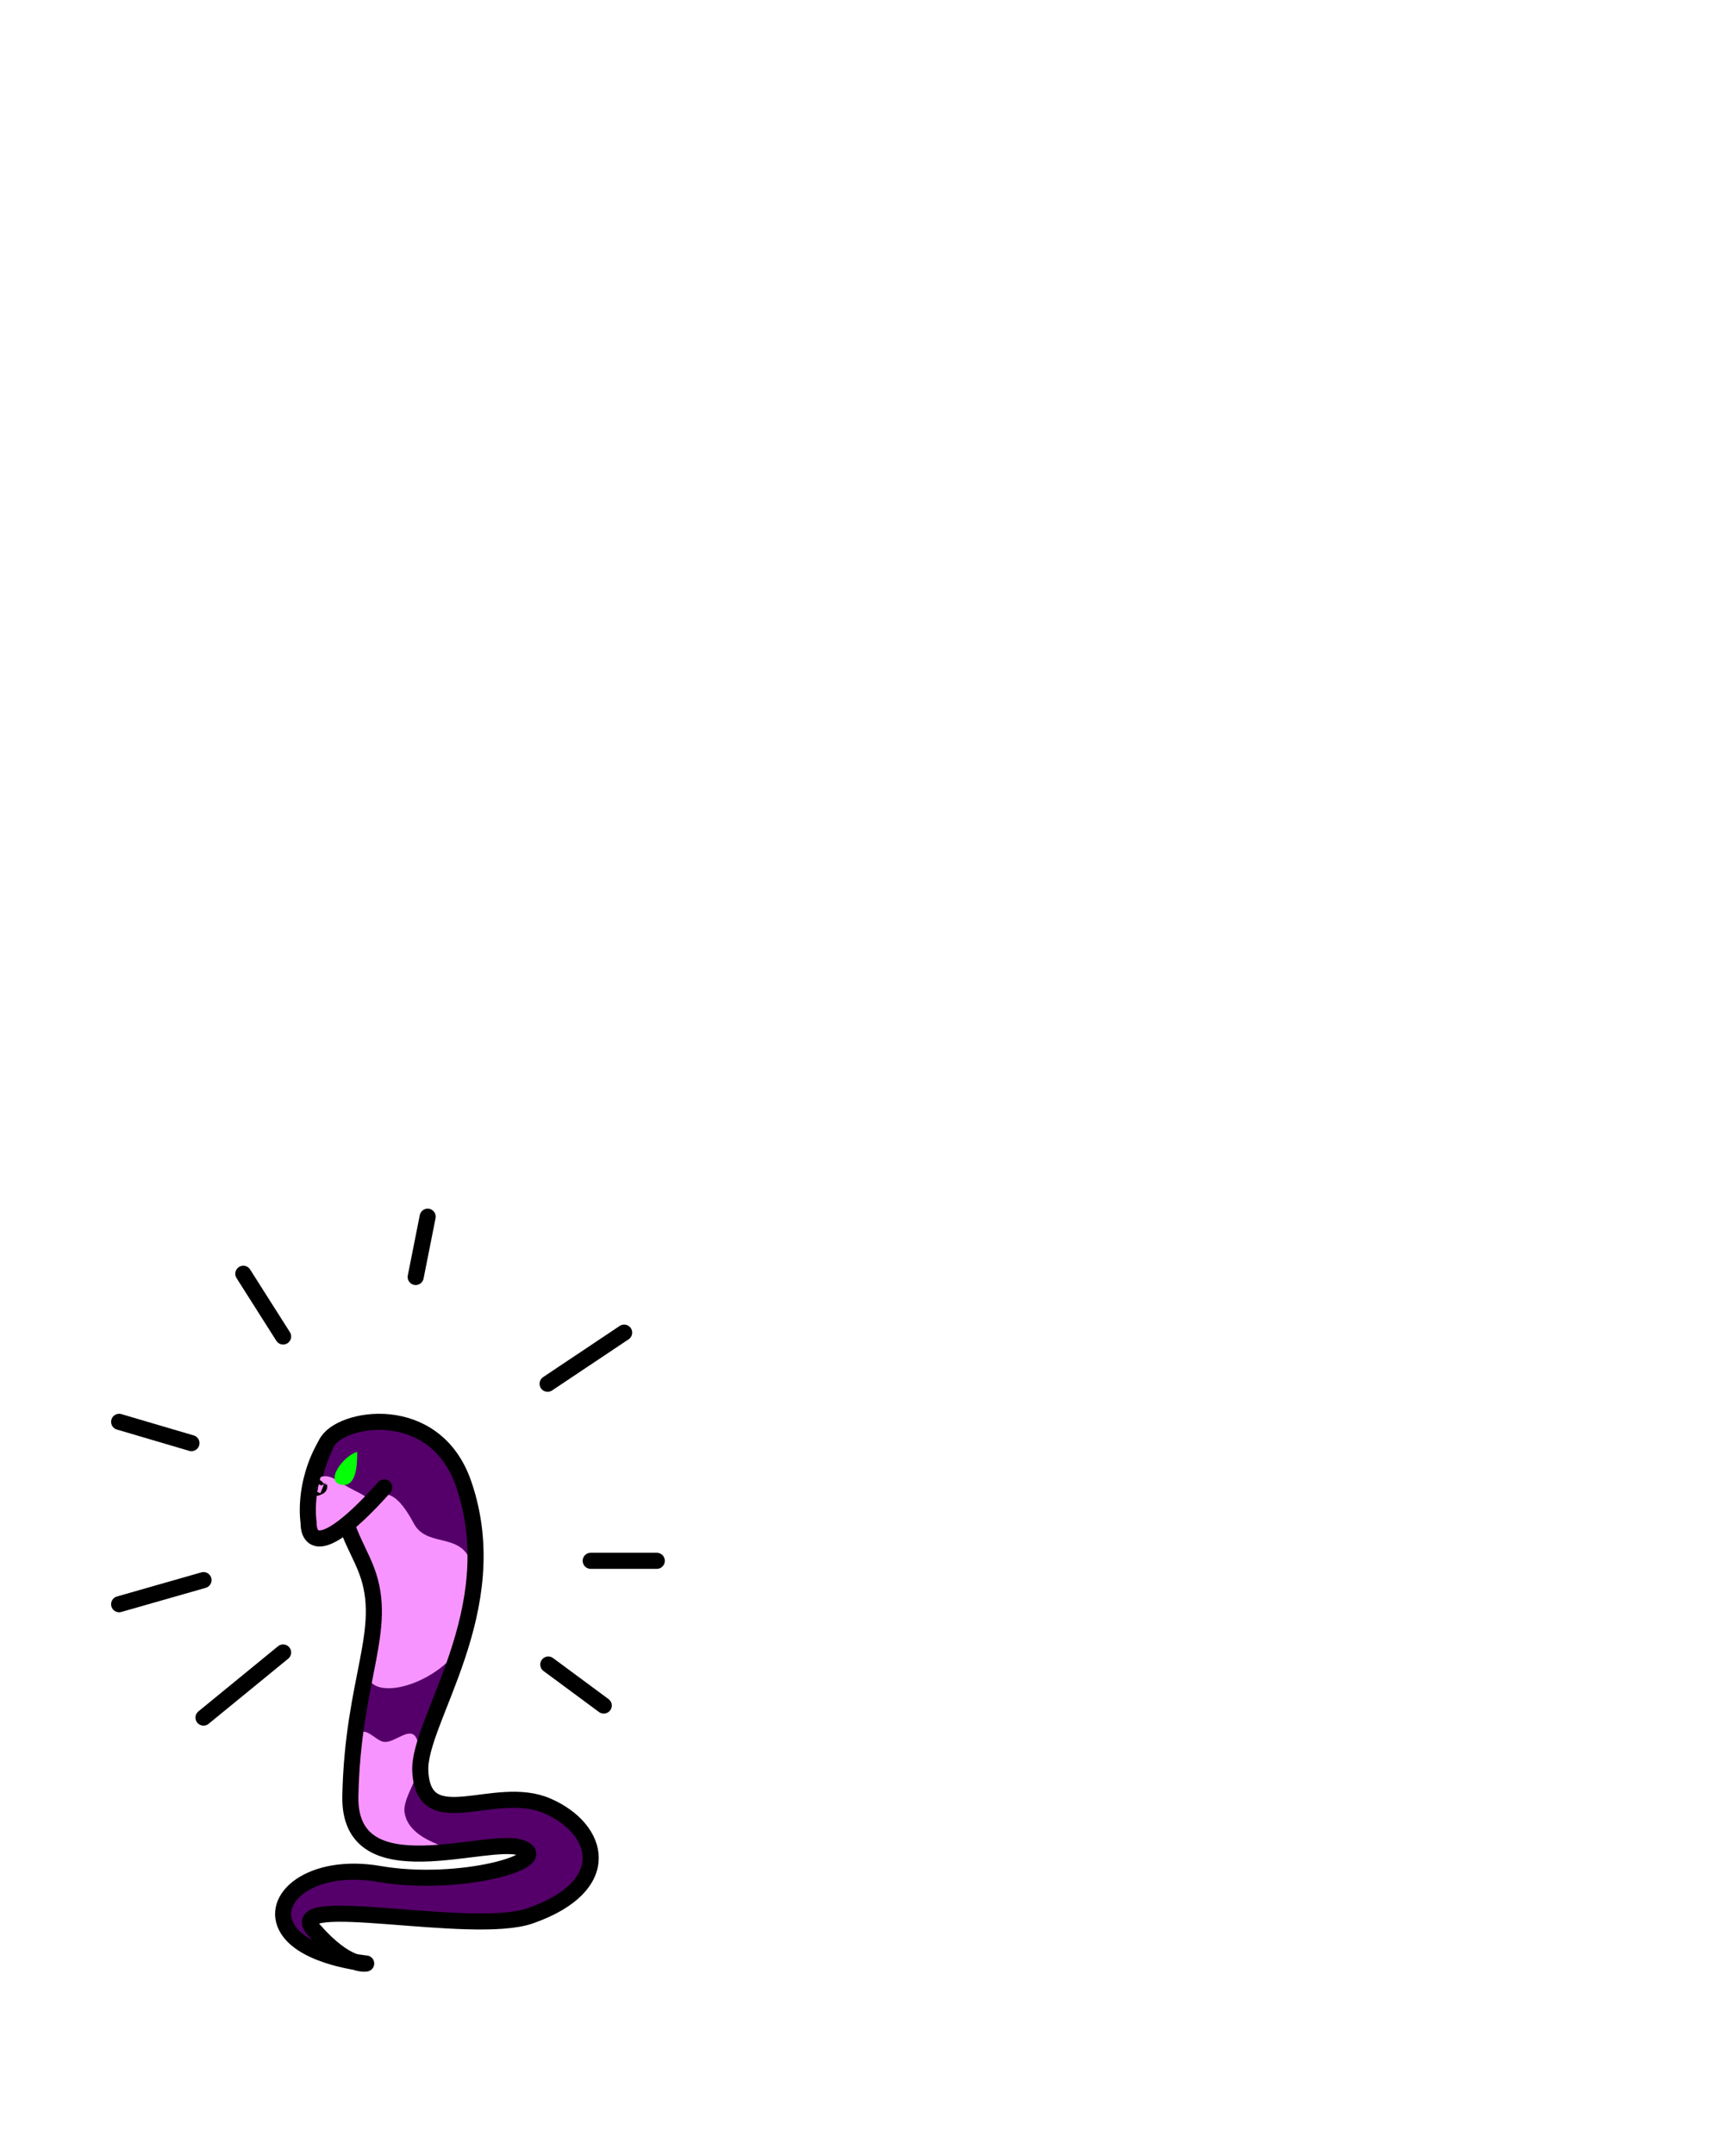 <?xml version="1.0" encoding="utf-8"?>
<!-- Generator: Adobe Illustrator 19.0.0, SVG Export Plug-In . SVG Version: 6.00 Build 0)  -->
<svg version="1.1" id="Layer_1" xmlns="http://www.w3.org/2000/svg" xmlns:xlink="http://www.w3.org/1999/xlink" x="0px" y="0px"
	 viewBox="234 -274 1080 1340" enable-background="new 234 -274 1080 1340" xml:space="preserve">
<g id="Layer_2">
	<path fill="#55006A" d="M462.168,702.862c13.714,36.683-8.732,67.079-10.204,140.057c-1.209,60.022,85.324,24.493,106.328,32.164
		c21.003,7.671-38.195,24.872-88.413,16.196c-42.146-7.283-69.029,15.338-56.772,34.573c11.222,17.609,48.707,21.134,48.707,21.134
		s-11.754,2.836-32.583-20.958c-20.829-23.794,98.163,4.069,134.695-8.721c53.038-18.567,43.55-53.87,10.72-68.244
		c-32.831-14.374-77.147,18.858-79.172-21.644c-1.563-31.266,54.003-100.29,26.946-178.73
		c-17.947-52.027-77.395-41.498-85.258-25.289c-0.685,1.412-7.223,9.191-5.673,17.092c1.033,5.271,9.945,10.884,10.874,13.642
		C449.989,676.791,462.168,702.862,462.168,702.862z"/>
	<path fill="#F894FF" d="M463.353,706.296c0,0,2.244,38.482-0.886,54.508c-4.372,22.388,28.521,17.554,48.566-0.104
		c14.826-13.061,18.019-34.504,17.863-50.027c-0.367-36.513-27.937-19.353-37.505-37.386c-9.568-18.032-17.824-22.199-25.894-14.157
		c-8.07,8.041-21.242,10.213-3.33,43.733"/>
	<path fill="#F894FF" d="M490.562,804.299c3.629,1.463,4.258,8.444,4.793,14.52c0.989,11.208-11.142,24.902-9.661,34.347
		c1.628,10.381,11.585,16.078,20.687,19.783c9.605,3.912,20.771,3.081,30.481,0.066c1.231,7.894-17.937,3.916-23.099,4.483
		c-15.895,1.747-18.017,2.706-34.313-0.851c-11.09-2.421-17.478-7.564-21.754-17.79c-3.812-9.113-2.759-16.854-2.9-26.326
		c-0.134-8.933,1.525-7.099,2.341-15.871c0.338-3.638-2.399-8.516-0.125-11.849c3.95-5.787,10.366,3.08,15.25,4.258
		C477.849,810.416,485.833,802.393,490.562,804.299z"/>
	<path fill="none" stroke="#000000" stroke-width="10" stroke-linecap="round" stroke-linejoin="round" stroke-miterlimit="10" d="
		M462.168,702.862c13.714,36.683-8.732,67.079-10.204,140.057c-1.209,60.022,85.324,24.493,106.328,32.164
		c21.003,7.671-38.195,24.872-88.413,16.196c-42.146-7.283-69.029,15.338-56.772,34.573c11.222,17.609,48.707,21.134,48.707,21.134
		s-11.754,2.836-32.583-20.958c-20.829-23.794,98.163,4.069,134.695-8.721c53.038-18.567,43.55-53.87,10.72-68.244
		c-32.831-14.374-77.147,18.858-79.172-21.644c-1.563-31.266,54.003-100.29,26.946-178.73
		c-17.947-52.027-77.395-41.498-85.258-25.289c-0.685,1.412-9.304,20.054-7.767,27.966c0.531,2.737,5.459,9.652,7.892,10.283
		c7.864,2.04,10.658,7.219,12.998,13.982C453.535,685.025,458.707,693.606,462.168,702.862z"/>
	<path fill="#F894FF" d="M426.846,650.721c-5.412,8.408-4.053,25.598,3.326,31.467c7.379,5.869,32.858-19.807,32.858-19.807
		c3.179-5.517-5.799-7.457-15.022-13.137C441.244,645.08,434.307,639.125,426.846,650.721z"/>
	<path fill="none" stroke="#000000" stroke-width="10" stroke-linecap="round" stroke-linejoin="round" stroke-miterlimit="10" d="
		M437.162,623.4c-15.307,25.803-11.157,49.463-11.157,49.463s-2.152,32.993,47.074-21.933"/>
	
		<ellipse fill="#9B927B" stroke="#000000" stroke-width="10" stroke-linecap="round" stroke-linejoin="round" stroke-miterlimit="10" cx="457.914" cy="658.315" rx="0" ry="1.667"/>
	
		<ellipse transform="matrix(0.376 0.927 -0.927 0.376 872.168 6.872)" fill="#9B927B" stroke="#000000" stroke-width="10" stroke-linecap="round" stroke-linejoin="round" stroke-miterlimit="10" cx="430.984" cy="650.7" rx="0.061" ry="1.719"/>
</g>
<path fill="#04FF06" d="M456.276,630.421c-0.339-0.222,1.176,20.086-9.156,18.953c-12.119-1.329,0.733-18.391,9.073-20.505
	L456.276,630.421z"/>
<line fill="none" stroke="#000000" stroke-width="10" stroke-linecap="round" stroke-linejoin="round" stroke-miterlimit="10" x1="410.129" y1="753.573" x2="360.611" y2="794.07"/>
<line fill="none" stroke="#000000" stroke-width="10" stroke-linecap="round" stroke-linejoin="round" stroke-miterlimit="10" x1="308.114" y1="723.574" x2="360.611" y2="708.575"/>
<line fill="none" stroke="#000000" stroke-width="10" stroke-linecap="round" stroke-linejoin="round" stroke-miterlimit="10" x1="308.114" y1="610.147" x2="353.111" y2="623.4"/>
<line fill="none" stroke="#000000" stroke-width="10" stroke-linecap="round" stroke-linejoin="round" stroke-miterlimit="10" x1="385.37" y1="518.084" x2="410.129" y2="557.082"/>
<line fill="none" stroke="#000000" stroke-width="10" stroke-linecap="round" stroke-linejoin="round" stroke-miterlimit="10" x1="500.059" y1="482.586" x2="492.605" y2="520.084"/>
<line fill="none" stroke="#000000" stroke-width="10" stroke-linecap="round" stroke-linejoin="round" stroke-miterlimit="10" x1="574.676" y1="586.489" x2="622.3" y2="554.675"/>
<line fill="none" stroke="#000000" stroke-width="10" stroke-linecap="round" stroke-linejoin="round" stroke-miterlimit="10" x1="601.488" y1="696.575" x2="642.597" y2="696.575"/>
<line fill="none" stroke="#000000" stroke-width="10" stroke-linecap="round" stroke-linejoin="round" stroke-miterlimit="10" x1="575.1" y1="761.072" x2="609.599" y2="786.571"/>
</svg>
